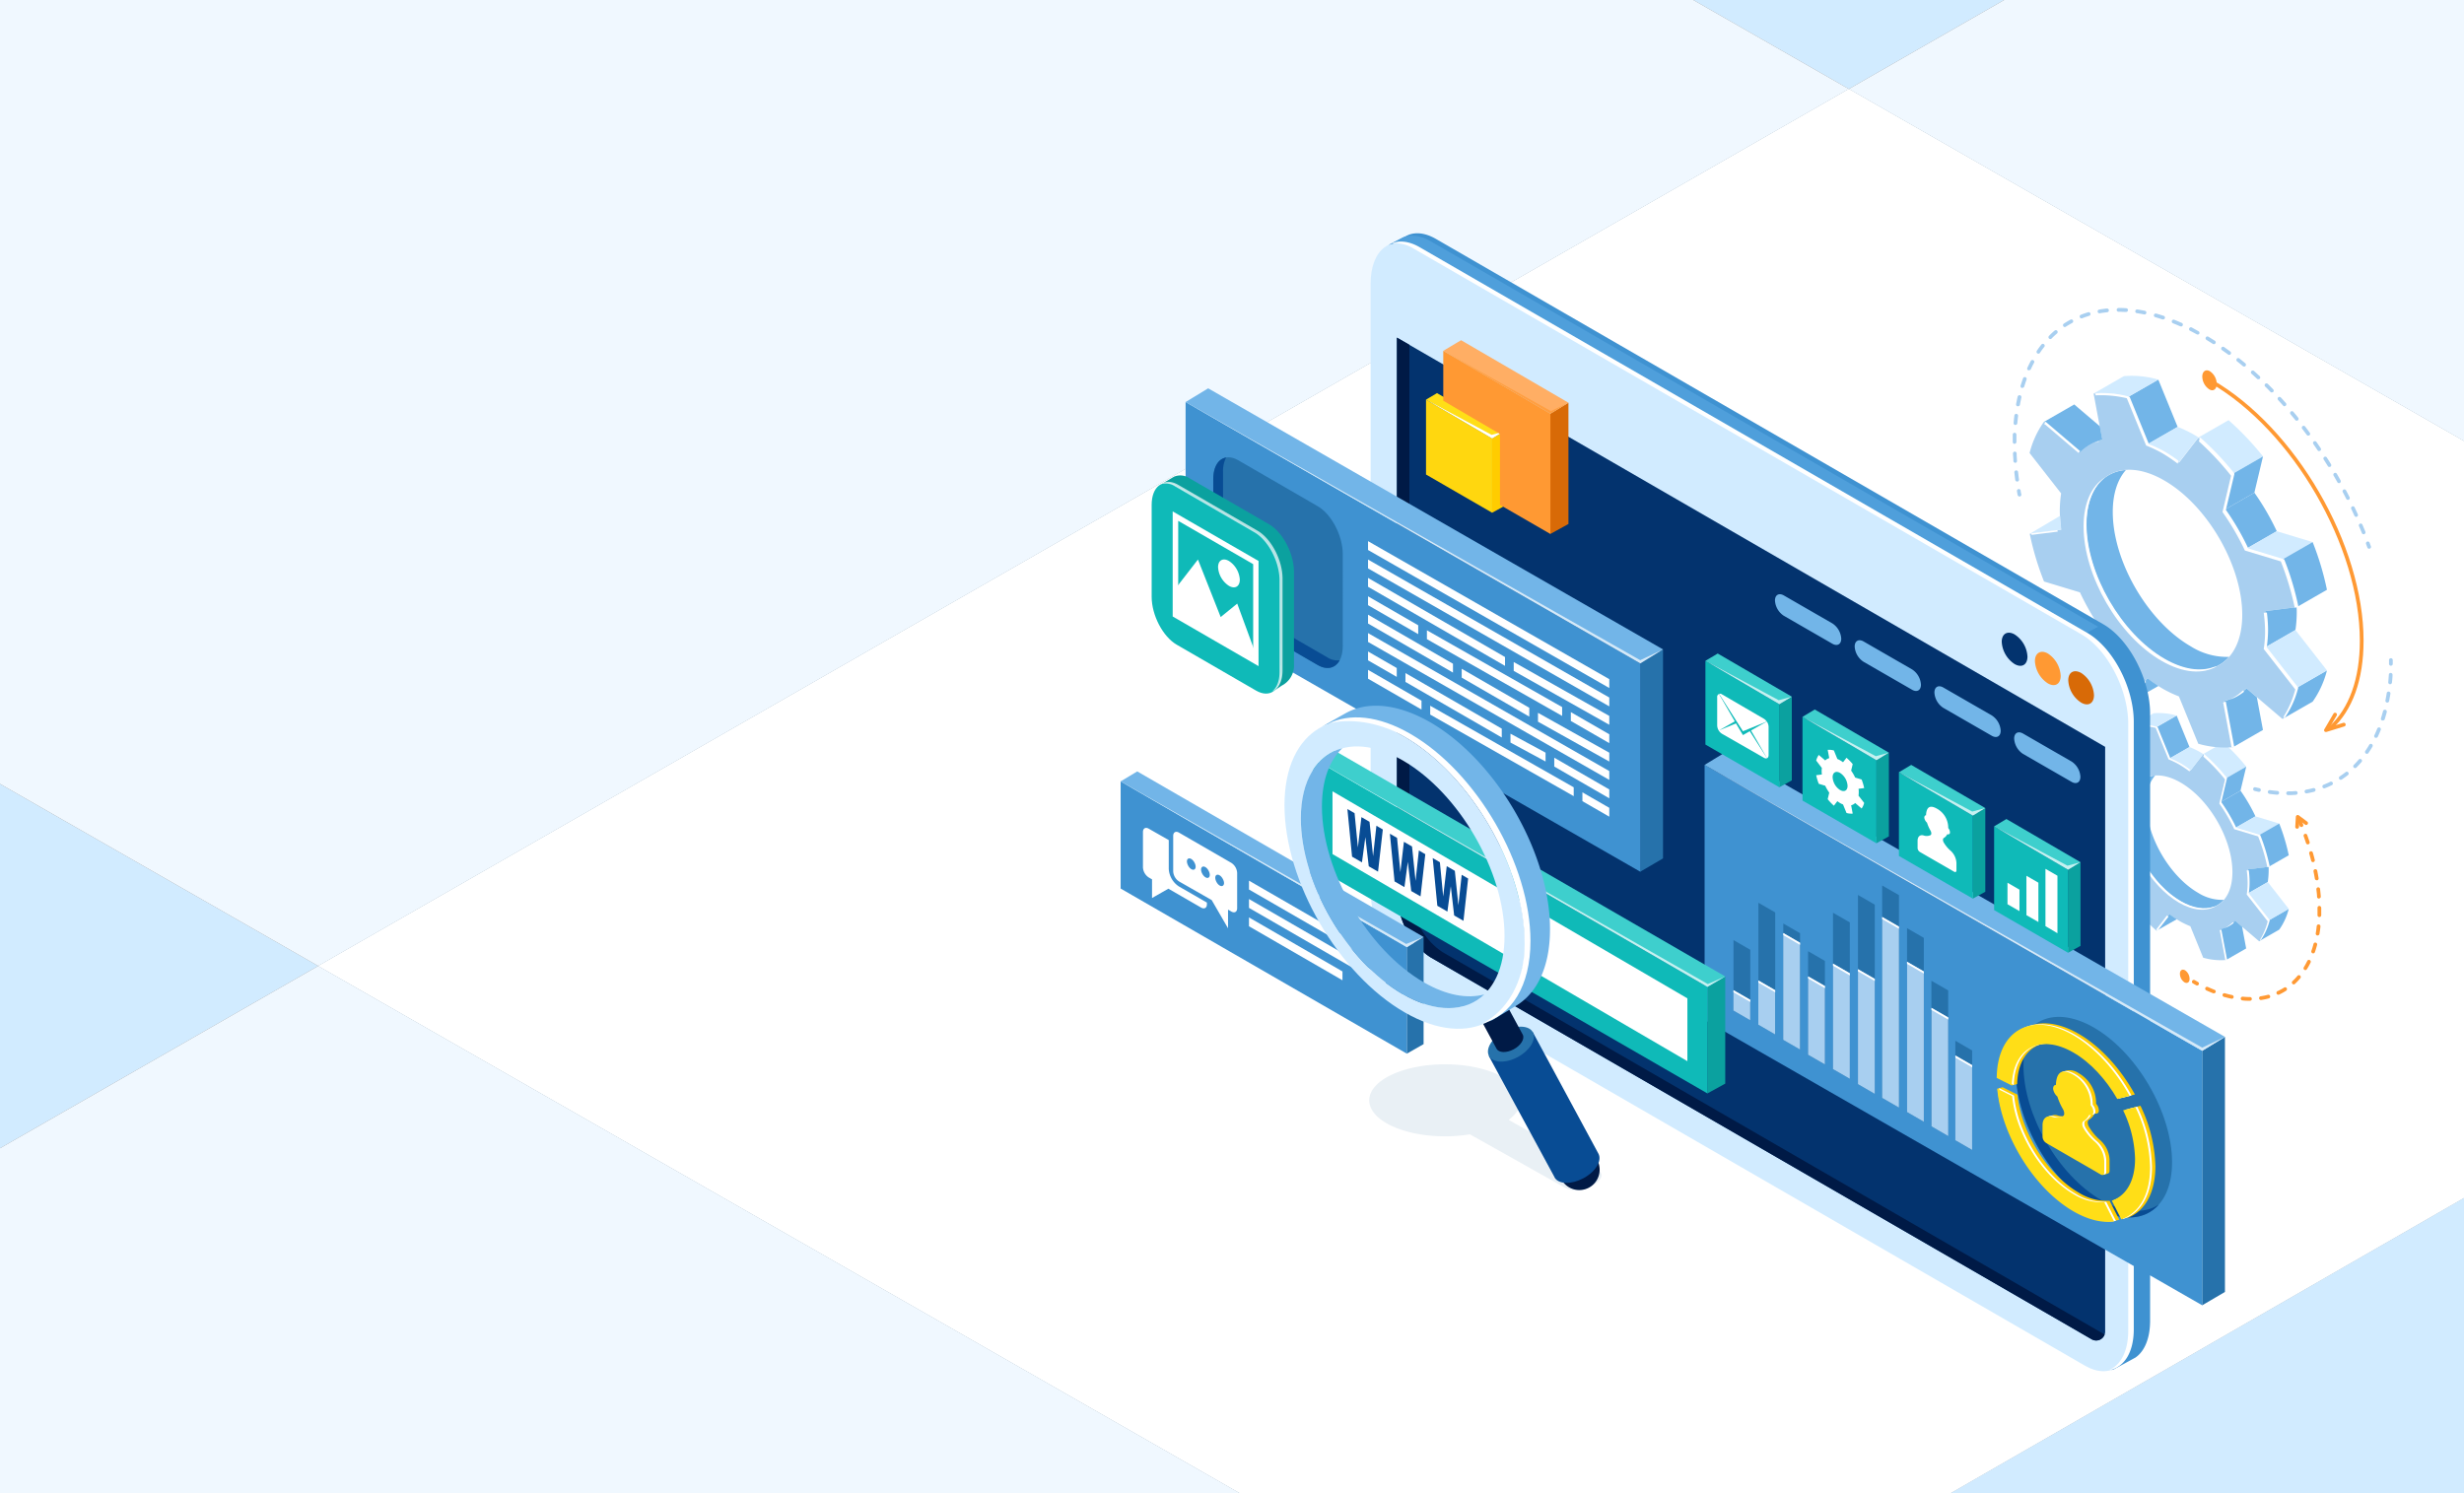 <svg xmlns="http://www.w3.org/2000/svg" viewBox="0 0 660 400"><rect x="0" y="0" width="660" height="400" fill="#808080" stroke="none"/><defs><style>.cls-1{isolation:isolate;}.cls-2{fill:#a8cff0;}.cls-3{fill:#d1ebff;}.cls-4{fill:#f0f8ff;}.cls-13,.cls-18,.cls-5,.cls-6,.cls-9{fill:#fff;}.cls-5{opacity:0.5;}.cls-7{fill:#72b5e8;}.cls-8,.cls-9{mix-blend-mode:color-dodge;}.cls-10,.cls-27{fill:#f93;}.cls-11{fill:#3f92d1;}.cls-12{fill:#4f9fdb;}.cls-13{mix-blend-mode:screen;}.cls-14{fill:#03336e;}.cls-15{fill:#001a46;}.cls-16{fill:#d86a07;}.cls-17{fill:#2672ab;}.cls-18,.cls-27{opacity:0.7;}.cls-19{fill:#084c94;}.cls-20{fill:#0fbab8;}.cls-21{fill:#0ba19f;}.cls-22{fill:#fc0;}.cls-23{fill:#ffde17;}.cls-24{fill:#3ecfcd;}.cls-25{fill:#ffd70f;}.cls-26{fill:#ffae64;}.cls-28{fill:#92b4d1;opacity:0.2;}</style></defs><g class="cls-1"><g id="Capa_2" data-name="Capa 2"><g id="Layer_1" data-name="Layer 1"><polygon class="cls-2" points="660 329.54 660 320.89 660 320.89 660 329.54"/><polygon class="cls-3" points="0 307.61 85.24 258.77 0 210 0 307.61"/><polygon class="cls-3" points="453.56 0 495.22 23.84 536.83 0 453.56 0"/><polygon class="cls-3" points="660 0 660 320.89 660 320.89 660 0 660 0 660 0"/><polygon class="cls-4" points="0 307.61 0 400 332.1 400 85.24 258.77 0 307.61"/><polygon class="cls-4" points="536.83 0 495.22 23.84 660 118.17 660 0 536.83 0"/><polygon class="cls-5" points="660 400 660 329.54 660 400 660 400"/><polygon class="cls-4" points="0 0 0 210 85.24 258.77 495.22 23.84 453.56 0 0 0"/><polygon class="cls-3" points="522.45 400 660 400 660 320.89 522.45 400"/><polygon class="cls-3" points="660 118.17 495.22 23.84 85.24 258.77 332.1 400 522.45 400 660 320.89 660 118.17"/><polygon class="cls-6" points="660 118.17 495.22 23.84 85.24 258.77 332.1 400 522.45 400 660 320.89 660 118.17"/><path class="cls-7" d="M588.8,239.19c-7.66-4.43-13.88-15.15-13.88-23.95,0-3.26.86-5.79,2.33-7.46-4.21.3-7,3.82-7,9.77,0,8.8,6.21,19.52,13.88,23.95,4.82,2.78,9,2.4,11.54-.44A12.1,12.1,0,0,1,588.8,239.19Z"/><path class="cls-2" d="M602.3,236.29a26,26,0,0,0-.24-3.37l5.62-.71a50.84,50.84,0,0,0-2.55-8.5l-6.39-1.93a45.63,45.63,0,0,0-4-6.87l1.53-6.45a51,51,0,0,0-6.13-6.46l-3.44,4.46a26.17,26.17,0,0,0-2.81-1.9,21.16,21.16,0,0,0-2.82-1.35l-3.44-8.43a17,17,0,0,0-6.13-.62l1.54,8.22a8.82,8.82,0,0,0-4,2.27l-6.4-5.45a16.75,16.75,0,0,0-2.54,5.56l5.61,7.19a21.66,21.66,0,0,0-.24,3.1,27.53,27.53,0,0,0,.24,3.36l-5.61.71a50.24,50.24,0,0,0,2.54,8.5l6.4,1.94a43.89,43.89,0,0,0,4,6.86l-1.54,6.46a51.54,51.54,0,0,0,6.13,6.45l3.44-4.45a29.63,29.63,0,0,0,2.82,1.9,22.36,22.36,0,0,0,2.81,1.35l3.44,8.43a17,17,0,0,0,6.13.61L594.76,249a8.83,8.83,0,0,0,4-2.27l6.39,5.45a16.57,16.57,0,0,0,2.55-5.56l-5.62-7.19A20.07,20.07,0,0,0,602.3,236.29Zm-18.22,5.21c-7.67-4.43-13.88-15.15-13.88-23.95s6.21-12.34,13.88-7.92,13.89,15.15,13.89,24S591.75,245.93,584.08,241.5Z"/><polygon class="cls-7" points="586.47 200.12 583.03 191.69 577.65 194.78 581.09 203.21 586.47 200.12"/><path class="cls-3" d="M581.09,203.21a21.16,21.16,0,0,1,2.82,1.35,26.17,26.17,0,0,1,2.81,1.9l3.44-4.46h0l-.87-.53a21.16,21.16,0,0,0-2.82-1.35Z"/><path class="cls-3" d="M583,191.69a17,17,0,0,0-6.13-.62l-5.38,3.09a17,17,0,0,1,6.13.62Z"/><path class="cls-3" d="M601.67,205.37a51,51,0,0,0-6.13-6.46L590.16,202a51,51,0,0,1,6.13,6.46Z"/><polygon class="cls-7" points="596.29 208.46 594.76 214.91 600.13 211.82 601.67 205.37 596.29 208.46"/><path class="cls-7" d="M594.76,214.91a45.63,45.63,0,0,1,4,6.87l5.38-3.09a45.63,45.63,0,0,0-4-6.87Z"/><polygon class="cls-3" points="598.74 221.78 605.13 223.71 610.51 220.62 604.12 218.69 598.74 221.78"/><path class="cls-7" d="M605.13,223.71a50.84,50.84,0,0,1,2.55,8.5l5.38-3.09a50.84,50.84,0,0,0-2.55-8.5Z"/><path class="cls-7" d="M573.06,202.38l-.45-2.39-4.55-3.88-5.38,3.09,6.4,5.45A8.82,8.82,0,0,1,573.06,202.38Z"/><path class="cls-7" d="M607.68,246.57a16.57,16.57,0,0,1-2.55,5.56l5.38-3.09a16.57,16.57,0,0,0,2.55-5.56Z"/><path class="cls-7" d="M607.44,236.29a21.41,21.41,0,0,0,.24-3.09c0-.33,0-.66,0-1l-5.58.7a26,26,0,0,1,.24,3.37,20.07,20.07,0,0,1-.24,3.09Z"/><polygon class="cls-3" points="602.06 239.38 607.68 246.57 613.06 243.48 607.44 236.29 602.06 239.38"/><path class="cls-7" d="M598.74,246.68a8.83,8.83,0,0,1-4,2.27l1.53,8.22,5.38-3.09-1.09-5.83Z"/><path class="cls-3" d="M565.55,216l-5.41,3.17,5.61-.71C565.64,217.58,565.58,216.76,565.55,216Z"/><path class="cls-7" d="M581.09,244.88l-3.44,4.45,5.42-3.08C582.4,245.82,581.74,245.37,581.09,244.88Z"/><g class="cls-8"><path class="cls-6" d="M572.4,202.76v-.09c-.26.1-.51.22-.75.34A6.75,6.75,0,0,1,572.4,202.76Z"/><path class="cls-6" d="M565.07,218.51l-4.66.59a2.61,2.61,0,0,0,.06.27l4.62-.59C565.08,218.69,565.08,218.6,565.07,218.51Z"/><path class="cls-6" d="M596,208.81l-1.54,6.45a44.85,44.85,0,0,1,4,6.87l6.39,1.93a51.22,51.22,0,0,1,2.48,8.23l.64-.1a50.29,50.29,0,0,0-2.55-8.5L599,221.75a45.53,45.53,0,0,0-4-6.86l1.53-6.46a51.54,51.54,0,0,0-6.13-6.45l-.21.71A51.76,51.76,0,0,1,596,208.81Z"/><path class="cls-6" d="M584.13,241.4c-7.67-4.43-13.89-15.16-13.89-24,0-3.88,1.22-6.73,3.24-8.33-2.33,1.5-3.76,4.5-3.76,8.71,0,8.8,6.21,19.52,13.88,24,3.87,2.24,7.37,2.44,9.89,1l-.57.13C590.52,243.73,587.47,243.32,584.13,241.4Z"/><path class="cls-6" d="M595.79,248.67a8.53,8.53,0,0,0,2.53-1.42l-.24-.2A8.67,8.67,0,0,1,595.79,248.67Z"/><path class="cls-6" d="M568.87,204.8c-.23,0,0-.18.24-.37L563,199.18c-.17.24-.33.5,0,.53Z"/><path class="cls-9" d="M594.6,249.32l1.47,7.87c-.17,0,.17,0,.49,0L595,249C594.74,249.13,594.42,249.24,594.6,249.32Z"/><path class="cls-6" d="M602.57,236.26a25.2,25.2,0,0,0-.21-3.09l-.56,0a26,26,0,0,1,.24,3.37,20.07,20.07,0,0,1-.24,3.09l5.62,7.19a17,17,0,0,1-2,4.8l0,.45a16.76,16.76,0,0,0,2.55-5.56l-5.62-7.2A20.07,20.07,0,0,0,602.57,236.26Z"/><path class="cls-6" d="M577.41,195l3.45,8.43a22.36,22.36,0,0,1,2.81,1.35,29.63,29.63,0,0,1,2.82,1.9l.1-.53a26,26,0,0,0-2.41-1.62,22.47,22.47,0,0,0-2.82-1.35l-3.44-8.43a17.25,17.25,0,0,0-6.13-.62l.07.36A19.94,19.94,0,0,1,577.41,195Z"/><path class="cls-6" d="M580.44,245.25,577.56,249l.36.34,2.92-3.77Z"/></g><path class="cls-7" d="M586.81,173.15c-11.54-6.66-20.89-22.79-20.89-36,0-4.91,1.3-8.71,3.51-11.23-6.33.46-10.61,5.76-10.61,14.71,0,13.23,9.35,29.36,20.89,36,7.24,4.19,13.61,3.61,17.35-.66A18.17,18.17,0,0,1,586.81,173.15Z"/><path class="cls-2" d="M607.11,168.78a39.77,39.77,0,0,0-.36-5.06l8.45-1.07a76,76,0,0,0-3.83-12.78L601.75,147a67.72,67.72,0,0,0-6-10.33l2.31-9.71a76.79,76.79,0,0,0-9.22-9.71l-5.18,6.7a41.9,41.9,0,0,0-4.23-2.86,32.42,32.42,0,0,0-4.23-2L570,106.34a25.66,25.66,0,0,0-9.22-.93l2.31,12.37a13.29,13.29,0,0,0-6,3.42l-9.62-8.2a25.06,25.06,0,0,0-3.83,8.36l8.45,10.82a30.9,30.9,0,0,0-.36,4.65,39.9,39.9,0,0,0,.36,5.06L543.68,143a76,76,0,0,0,3.83,12.78l9.62,2.91a67.72,67.72,0,0,0,6,10.33l-2.31,9.71A77.5,77.5,0,0,0,570,188.4l5.18-6.7a41.9,41.9,0,0,0,4.23,2.86,32.42,32.42,0,0,0,4.23,2l5.18,12.68a25.68,25.68,0,0,0,9.22.93l-2.31-12.37a13.29,13.29,0,0,0,6-3.42l9.62,8.2a25.06,25.06,0,0,0,3.83-8.36l-8.45-10.82A30.9,30.9,0,0,0,607.11,168.78Zm-27.4,7.84c-11.54-6.66-20.89-22.79-20.89-36s9.35-18.57,20.89-11.91,20.89,22.79,20.89,36S591.24,183.29,579.71,176.62Z"/><polygon class="cls-7" points="583.3 114.37 578.12 101.69 570.03 106.34 575.21 119.02 583.3 114.37"/><path class="cls-3" d="M575.21,119a32.42,32.42,0,0,1,4.23,2,41.9,41.9,0,0,1,4.23,2.86l5.18-6.7h0s-.87-.55-1.32-.8a32.53,32.53,0,0,0-4.23-2Z"/><path class="cls-3" d="M578.12,101.69a25.85,25.85,0,0,0-9.21-.93l-8.1,4.65a25.66,25.66,0,0,1,9.22.93Z"/><path class="cls-3" d="M606.16,122.27a76.75,76.75,0,0,0-9.22-9.71l-8.09,4.65a76.79,76.79,0,0,1,9.22,9.71Z"/><polygon class="cls-7" points="598.07 126.92 595.76 136.63 603.85 131.98 606.16 122.27 598.07 126.92"/><path class="cls-7" d="M595.76,136.63a67.72,67.72,0,0,1,6,10.33l8.09-4.65a67.72,67.72,0,0,0-6-10.33Z"/><polygon class="cls-3" points="601.75 146.96 611.37 149.87 619.46 145.22 609.84 142.31 601.75 146.96"/><path class="cls-7" d="M611.37,149.87a76,76,0,0,1,3.83,12.78l8.09-4.65a76,76,0,0,0-3.83-12.78Z"/><path class="cls-7" d="M563.12,117.78l-.67-3.6-6.85-5.83L547.51,113l9.62,8.2A13.29,13.29,0,0,1,563.12,117.78Z"/><path class="cls-7" d="M615.2,184.25a25.06,25.06,0,0,1-3.83,8.36l8.09-4.64a25.12,25.12,0,0,0,3.83-8.37Z"/><path class="cls-7" d="M614.85,168.78a32.31,32.31,0,0,0,.35-4.65c0-.48,0-1-.05-1.47l-8.4,1.06a39.77,39.77,0,0,1,.36,5.06,30.9,30.9,0,0,1-.36,4.65Z"/><polygon class="cls-3" points="606.75 173.43 615.2 184.25 623.29 179.6 614.85 168.78 606.75 173.43"/><path class="cls-7" d="M601.75,184.41a13.29,13.29,0,0,1-6,3.42l2.31,12.37,8.09-4.65-1.64-8.77Z"/><path class="cls-3" d="M551.82,138.18,543.68,143l8.45-1.07C552,140.64,551.88,139.41,551.82,138.18Z"/><path class="cls-7" d="M575.21,181.7,570,188.4l8.15-4.64C577.18,183.12,576.18,182.44,575.21,181.7Z"/><g class="cls-8"><path class="cls-6" d="M562.14,118.34l0-.12c-.38.14-.75.32-1.12.5C561.37,118.59,561.74,118.44,562.14,118.34Z"/><path class="cls-6" d="M551.1,142l-7,.88c0,.14.07.28.09.41l7-.88C551.13,142.31,551.12,142.17,551.1,142Z"/><path class="cls-6" d="M597.61,127.45l-2.3,9.71a68.1,68.1,0,0,1,6,10.32l9.62,2.91a77.11,77.11,0,0,1,3.73,12.38l1-.16a75.08,75.08,0,0,0-3.82-12.78l-9.62-2.91a67.72,67.72,0,0,0-6-10.33l2.3-9.71a77.4,77.4,0,0,0-9.21-9.71l-.32,1.07A76.88,76.88,0,0,1,597.61,127.45Z"/><path class="cls-6" d="M579.78,176.47c-11.54-6.67-20.89-22.8-20.89-36,0-5.85,1.83-10.14,4.87-12.54-3.51,2.26-5.66,6.76-5.66,13.1,0,13.24,9.35,29.37,20.88,36,5.83,3.36,11.09,3.66,14.88,1.44-.28.08-.57.14-.86.2C589.4,180,584.8,179.36,579.78,176.47Z"/><path class="cls-6" d="M597.32,187.41a13.17,13.17,0,0,0,3.8-2.13l-.35-.31A13.27,13.27,0,0,1,597.32,187.41Z"/><path class="cls-6" d="M556.83,121.41c-.35,0,0-.27.35-.55l-9.26-7.9c-.26.36-.5.76-.07.81Z"/><path class="cls-9" d="M595.53,188.39l2.21,11.84c-.26,0,.25,0,.73-.07l-2.28-12.25C595.73,188.09,595.26,188.26,595.53,188.39Z"/><path class="cls-6" d="M607.52,168.74a38.94,38.94,0,0,0-.32-4.65l-.84.07a39.9,39.9,0,0,1,.36,5.06,30.9,30.9,0,0,1-.36,4.65l8.45,10.82a26,26,0,0,1-3.09,7.22l.06.67a24.91,24.91,0,0,0,3.82-8.37l-8.44-10.82A32.27,32.27,0,0,0,607.52,168.74Z"/><path class="cls-6" d="M569.68,106.68l5.18,12.68a32.42,32.42,0,0,1,4.23,2,41.79,41.79,0,0,1,4.23,2.85l.16-.8a37.53,37.53,0,0,0-3.63-2.42,32,32,0,0,0-4.24-2l-5.17-12.68a25.92,25.92,0,0,0-9.22-.93l.1.53A30.26,30.26,0,0,1,569.68,106.68Z"/><path class="cls-6" d="M574.22,182.26l-4.33,5.6c.19.17.36.34.55.5l4.38-5.67Z"/></g><path class="cls-10" d="M589.9,100.76c.06-1.34,1-1.92,2.05-1.3a4.17,4.17,0,0,1,1.82,3.54c-.06,1.33-1,1.92-2,1.3A4.18,4.18,0,0,1,589.9,100.76Z"/><path class="cls-10" d="M583.91,260.8c0-.89.66-1.28,1.37-.87a2.79,2.79,0,0,1,1.21,2.35c0,.89-.65,1.28-1.37.87A2.79,2.79,0,0,1,583.91,260.8Z"/><path class="cls-10" d="M623,196.09a.51.51,0,0,1-.39-.19.5.5,0,0,1,0-.56l2.4-4.11a.5.5,0,1,1,.86.5l-1.75,3,3.54-1.09a.5.5,0,0,1,.62.34.49.49,0,0,1-.33.62l-4.76,1.47Z"/><path class="cls-10" d="M624.54,195.41l-.67-.74c5.38-4.89,8.23-12.85,8.23-23,0-25.34-18-56.33-40.05-69.08l.5-.86C614.91,114.6,633.1,146,633.1,171.63,633.1,182.11,630.14,190.33,624.54,195.41Z"/><path class="cls-2" d="M640.41,178.34h0a.5.5,0,0,1-.49-.51c0-.32,0-.66,0-1a.5.5,0,0,1,.5-.5.5.5,0,0,1,.5.5c0,.34,0,.68,0,1A.5.5,0,0,1,640.41,178.34Z"/><path class="cls-2" d="M612.89,213a.5.5,0,0,1,0-1c.66,0,1.31,0,2-.08a.5.5,0,1,1,.08,1c-.67.05-1.35.08-2,.08Zm-3-.11h0c-.66-.05-1.33-.13-2-.22a.5.5,0,1,1,.14-1c.66.09,1.3.16,2,.22a.5.5,0,0,1,.45.54A.5.5,0,0,1,609.91,212.88Zm7.91-.35a.49.49,0,0,1-.49-.41.5.5,0,0,1,.4-.58c.64-.12,1.28-.26,1.9-.42a.5.5,0,0,1,.61.36.5.5,0,0,1-.35.61c-.65.17-1.31.31-2,.44Zm4.77-1.35a.51.51,0,0,1-.47-.32.51.51,0,0,1,.28-.65c.6-.23,1.2-.5,1.78-.78a.5.5,0,0,1,.44.9c-.6.29-1.22.57-1.85.81A.39.39,0,0,1,622.59,211.18ZM627,208.9a.5.5,0,0,1-.28-.92c.54-.36,1.07-.74,1.58-1.14a.5.5,0,0,1,.7.09.5.5,0,0,1-.08.7c-.53.41-1.08.81-1.65,1.19A.53.53,0,0,1,627,208.9Zm3.83-3.14a.54.54,0,0,1-.35-.14.5.5,0,0,1,0-.71c.46-.46.9-.94,1.32-1.43a.5.5,0,0,1,.76.65c-.44.51-.9,1-1.37,1.49A.54.54,0,0,1,630.81,205.76Zm3.16-3.82a.54.54,0,0,1-.28-.08.51.51,0,0,1-.14-.7c.37-.53.72-1.09,1.05-1.65a.51.51,0,0,1,.69-.17.5.5,0,0,1,.17.68q-.51.87-1.08,1.71A.49.49,0,0,1,634,201.94Zm2.45-4.3a.54.54,0,0,1-.21,0,.5.5,0,0,1-.24-.67c.27-.58.53-1.18.78-1.79a.5.5,0,0,1,.65-.28.51.51,0,0,1,.28.66c-.26.63-.52,1.24-.81,1.84A.49.49,0,0,1,636.42,197.64Zm1.8-4.62a.4.4,0,0,1-.15,0,.49.49,0,0,1-.33-.62c.2-.62.38-1.25.55-1.89a.5.5,0,0,1,1,.26c-.17.65-.36,1.3-.55,1.93A.51.51,0,0,1,638.22,193Zm1.21-4.81h-.09a.5.5,0,0,1-.4-.59c.12-.63.24-1.28.34-1.93a.49.49,0,0,1,.57-.42.5.5,0,0,1,.42.57c-.11.67-.22,1.33-.35,2A.49.49,0,0,1,639.43,188.21Zm.71-4.91h0a.51.51,0,0,1-.45-.55c.06-.65.11-1.3.16-2a.47.47,0,0,1,.53-.47.49.49,0,0,1,.46.53c0,.67-.09,1.34-.15,2A.52.52,0,0,1,640.14,183.3Z"/><path class="cls-2" d="M605,212.11h-.11l-1-.23a.51.51,0,0,1-.36-.61.49.49,0,0,1,.6-.36l1,.22a.5.5,0,0,1-.11,1Z"/><path class="cls-2" d="M540.92,133a.51.51,0,0,1-.49-.41c-.06-.33-.12-.66-.17-1a.51.51,0,0,1,.41-.58.51.51,0,0,1,.58.42c0,.32.11.65.17,1a.49.49,0,0,1-.41.58Z"/><path class="cls-2" d="M633.11,143.12a.51.51,0,0,1-.46-.31q-.37-.93-.78-1.86a.51.51,0,0,1,.27-.66.49.49,0,0,1,.65.26c.27.63.53,1.26.79,1.88a.5.5,0,0,1-.28.65A.43.43,0,0,1,633.11,143.12Zm-2-4.65a.51.51,0,0,1-.46-.3c-.28-.61-.56-1.22-.85-1.83a.49.49,0,0,1,.23-.66.5.5,0,0,1,.67.23c.29.62.58,1.23.86,1.85a.49.49,0,0,1-.25.66A.46.46,0,0,1,631.11,138.47Zm-2.21-4.57a.5.5,0,0,1-.44-.27l-.93-1.79a.5.5,0,0,1,.21-.68.49.49,0,0,1,.67.21c.32.6.63,1.2.94,1.81a.5.5,0,0,1-.22.67A.46.46,0,0,1,628.9,133.9Zm-2.38-4.47a.5.5,0,0,1-.44-.25c-.33-.59-.66-1.17-1-1.75a.5.5,0,1,1,.86-.51c.34.59.68,1.18,1,1.77a.5.5,0,0,1-.19.68A.53.53,0,0,1,626.52,129.43ZM540.3,129a.51.51,0,0,1-.5-.43c-.08-.68-.17-1.35-.24-2a.5.5,0,0,1,1-.11c.07.66.15,1.33.24,2a.51.51,0,0,1-.43.56Zm83.65-3.9a.5.5,0,0,1-.43-.24c-.35-.57-.71-1.14-1.07-1.71a.5.5,0,1,1,.84-.53c.37.57.73,1.14,1.08,1.72a.49.49,0,0,1-.16.69A.48.48,0,0,1,624,125.07Zm-84.16-1.13a.5.5,0,0,1-.49-.47c0-.68-.09-1.36-.11-2a.51.51,0,0,1,.48-.52h0a.5.5,0,0,1,.5.48c0,.67.06,1.34.1,2a.5.5,0,0,1-.46.54Zm81.41-3.12a.5.5,0,0,1-.41-.22l-1.14-1.67a.5.5,0,0,1,.12-.69.51.51,0,0,1,.7.12c.39.56.77,1.11,1.15,1.68a.5.5,0,0,1-.14.69A.47.47,0,0,1,621.2,120.82Zm-81.57-1.94h0a.51.51,0,0,1-.5-.5c0-.69,0-1.37,0-2a.51.51,0,0,1,.5-.48h0a.5.5,0,0,1,.48.52c0,.66,0,1.33,0,2A.5.5,0,0,1,539.63,118.88Zm78.66-2.2a.51.51,0,0,1-.4-.2l-1.21-1.61a.5.5,0,1,1,.79-.61c.41.54.82,1.08,1.22,1.63a.5.5,0,0,1-.1.7A.55.55,0,0,1,618.29,116.68Zm-78.43-2.86h-.05a.49.49,0,0,1-.45-.54c.06-.69.13-1.37.21-2a.5.5,0,0,1,.55-.44.51.51,0,0,1,.44.56c-.08.65-.15,1.32-.21,2A.49.49,0,0,1,539.86,113.82Zm75.34-1.14a.48.48,0,0,1-.39-.19c-.42-.52-.85-1-1.28-1.55a.51.51,0,0,1,.07-.71.5.5,0,0,1,.7.07c.43.51.86,1,1.29,1.57a.5.5,0,0,1-.08.7A.51.51,0,0,1,615.2,112.68Zm-3.26-3.86a.48.48,0,0,1-.37-.17l-1.35-1.5a.51.51,0,0,1,0-.71.5.5,0,0,1,.71,0c.46.49.91,1,1.36,1.5a.51.51,0,0,1-.38.84Zm-71.42,0h-.09a.5.5,0,0,1-.4-.58c.12-.68.26-1.35.41-2a.5.5,0,0,1,1,.23c-.14.64-.28,1.29-.4,2A.49.49,0,0,1,540.52,108.81Zm68-3.71a.51.51,0,0,1-.36-.15c-.47-.48-.94-1-1.42-1.43a.5.5,0,0,1,0-.71.51.51,0,0,1,.71,0c.48.48,1,1,1.43,1.45a.48.48,0,0,1,0,.7A.45.45,0,0,1,608.51,105.1Zm-66.81-1.21-.14,0a.5.5,0,0,1-.34-.63c.21-.66.42-1.31.65-1.94a.5.5,0,1,1,.94.34c-.22.62-.43,1.25-.63,1.9A.5.5,0,0,1,541.7,103.89Zm63.19-2.33a.5.5,0,0,1-.34-.13c-.49-.46-1-.92-1.49-1.36a.5.5,0,0,1,0-.71.51.51,0,0,1,.71,0l1.5,1.37a.51.51,0,0,1,0,.71A.5.5,0,0,1,604.89,101.56Zm-61.4-2.4a.54.54,0,0,1-.21,0,.5.5,0,0,1-.25-.66c.29-.63.6-1.24.92-1.84a.49.49,0,0,1,.67-.2.49.49,0,0,1,.21.67c-.31.58-.61,1.18-.89,1.79A.49.49,0,0,1,543.49,99.16Zm57.6-1a.56.56,0,0,1-.32-.11c-.51-.44-1-.86-1.56-1.28a.5.5,0,0,1-.08-.7.5.5,0,0,1,.7-.08c.53.42,1.06.85,1.58,1.29a.5.5,0,0,1,.07.7A.5.5,0,0,1,601.09,98.21Zm-4-3.13a.46.46,0,0,1-.29-.1c-.55-.4-1.09-.79-1.64-1.17a.51.51,0,0,1-.12-.7.5.5,0,0,1,.7-.12c.55.39,1.1.78,1.65,1.19a.5.5,0,0,1-.3.9ZM546,94.75a.5.5,0,0,1-.41-.78c.38-.58.79-1.14,1.21-1.67a.49.49,0,0,1,.7-.08.49.49,0,0,1,.08.7c-.4.51-.79,1-1.16,1.61A.52.52,0,0,1,546,94.75Zm47-2.55a.52.52,0,0,1-.27-.07c-.57-.37-1.14-.72-1.71-1.07a.51.51,0,0,1-.17-.69.5.5,0,0,1,.69-.16l1.73,1.07a.5.5,0,0,1,.15.69A.51.51,0,0,1,593,92.2Zm-43.81-1.37a.52.52,0,0,1-.35-.14.5.5,0,0,1,0-.71c.48-.49,1-1,1.5-1.41a.5.5,0,1,1,.65.76c-.49.43-1,.88-1.44,1.35A.51.51,0,0,1,549.14,90.83Zm39.46-1.21a.5.5,0,0,1-.24-.06c-.6-.33-1.19-.64-1.78-.94a.49.49,0,0,1-.22-.67.5.5,0,0,1,.67-.22l1.81,1a.51.51,0,0,1,.2.68A.5.5,0,0,1,588.6,89.62Zm-35.56-2a.51.51,0,0,1-.42-.23.5.5,0,0,1,.14-.69c.57-.38,1.17-.74,1.77-1.06a.49.49,0,0,1,.68.19.5.5,0,0,1-.2.68c-.58.32-1.15.66-1.7,1A.53.53,0,0,1,553,87.62Zm31-.24a.45.45,0,0,1-.2,0c-.62-.28-1.24-.54-1.85-.78a.5.5,0,0,1,.37-.93c.62.25,1.25.51,1.88.79a.5.5,0,0,1-.2,1Zm-4.72-1.82a.45.45,0,0,1-.16,0c-.64-.21-1.28-.41-1.91-.59a.5.5,0,0,1-.35-.61.51.51,0,0,1,.62-.35c.65.18,1.3.38,2,.6a.5.5,0,0,1,.31.63A.5.5,0,0,1,579.34,85.56Zm-21.82-.27a.51.51,0,0,1-.47-.32.5.5,0,0,1,.29-.64c.63-.25,1.28-.48,1.95-.68a.51.51,0,0,1,.62.34.5.5,0,0,1-.34.62c-.63.19-1.26.41-1.87.65A.57.57,0,0,1,557.52,85.29Zm16.94-1.05h-.11c-.66-.13-1.31-.25-2-.35a.48.48,0,0,1-.42-.56.49.49,0,0,1,.56-.42c.67.1,1.35.22,2,.35a.49.49,0,0,1,.39.59A.48.48,0,0,1,574.46,84.24Zm-12.08-.31a.5.5,0,0,1-.09-1c.67-.12,1.36-.21,2-.28a.5.5,0,0,1,.11,1c-.66.07-1.33.16-2,.27Zm7.06-.36h0c-.67,0-1.34-.06-2-.06a.5.5,0,0,1,0-1c.67,0,1.36,0,2.05.07a.49.49,0,0,1,.47.53A.51.51,0,0,1,569.44,83.57Z"/><path class="cls-2" d="M634.59,147a.48.48,0,0,1-.47-.33l-.35-.93a.52.52,0,0,1,.3-.65.51.51,0,0,1,.64.3l.35.94a.5.5,0,0,1-.3.64Z"/><path class="cls-10" d="M616.45,221.55a.5.5,0,0,1-.46-.31c-.13-.31-.25-.62-.38-.92a.5.5,0,0,1,.27-.66.51.51,0,0,1,.65.27l.39.93a.51.51,0,0,1-.28.65A.43.43,0,0,1,616.45,221.55Z"/><path class="cls-10" d="M602.65,268.1h0c-.67,0-1.35,0-2-.1a.5.5,0,0,1-.45-.55.52.52,0,0,1,.54-.45,18.09,18.09,0,0,0,1.93.1.5.5,0,0,1,.5.5A.5.5,0,0,1,602.65,268.1Zm3-.21a.5.5,0,0,1-.07-1,19,19,0,0,0,1.88-.39.5.5,0,0,1,.61.35.49.49,0,0,1-.35.61,16.75,16.75,0,0,1-2,.42Zm-7.87-.35h-.1c-.64-.14-1.3-.3-2-.49a.51.51,0,0,1-.34-.62.5.5,0,0,1,.62-.34c.64.18,1.27.34,1.89.47a.5.5,0,0,1-.11,1Zm12.6-1.07a.5.5,0,0,1-.22-1,15.19,15.19,0,0,0,1.68-.92.5.5,0,0,1,.54.84,16.52,16.52,0,0,1-1.79,1A.52.52,0,0,1,610.34,266.47ZM593,266.09l-.18,0c-.61-.24-1.23-.5-1.85-.78a.52.52,0,0,1-.25-.67.5.5,0,0,1,.67-.24c.6.27,1.2.53,1.79.76a.5.5,0,0,1,.29.65A.51.51,0,0,1,593,266.09Zm21.41-2.38a.49.49,0,0,1-.37-.16.5.5,0,0,1,0-.71,15.68,15.68,0,0,0,1.32-1.38.5.5,0,1,1,.76.64,16.44,16.44,0,0,1-1.41,1.48A.51.51,0,0,1,614.42,263.71Zm3.1-3.83a.52.52,0,0,1-.26-.08.49.49,0,0,1-.16-.68c.33-.54.64-1.11.93-1.7a.49.49,0,0,1,.66-.23.5.5,0,0,1,.23.67c-.3.61-.62,1.21-1,1.78A.51.51,0,0,1,617.52,259.88Zm2.09-4.48a.51.51,0,0,1-.48-.67q.32-.9.57-1.86a.49.49,0,0,1,.61-.35.5.5,0,0,1,.35.61c-.17.66-.37,1.31-.58,1.93A.5.5,0,0,1,619.61,255.4Zm1.19-4.8h-.09a.5.5,0,0,1-.41-.57c.11-.63.19-1.28.26-1.94a.5.5,0,0,1,1,.11c-.07.68-.16,1.34-.27,2A.5.5,0,0,1,620.8,250.6Zm.46-4.93h0a.5.5,0,0,1-.49-.51c0-.45,0-.91,0-1.37v-.59a.5.5,0,0,1,.49-.51.53.53,0,0,1,.51.49v.61c0,.47,0,.94,0,1.4A.5.5,0,0,1,621.26,245.67Zm-.11-4.95a.5.5,0,0,1-.5-.46c0-.65-.11-1.3-.18-2a.5.5,0,0,1,.44-.55.5.5,0,0,1,.55.44c.07.67.14,1.33.19,2a.5.5,0,0,1-.46.54Zm-.6-4.92a.49.49,0,0,1-.49-.41c-.11-.65-.23-1.29-.36-1.94a.5.5,0,0,1,1-.19c.13.65.25,1.31.36,2a.51.51,0,0,1-.41.58Zm-1-4.84a.5.5,0,0,1-.48-.38c-.16-.63-.33-1.27-.51-1.9a.51.51,0,0,1,.35-.62.5.5,0,0,1,.61.35c.19.64.36,1.28.52,1.93a.5.5,0,0,1-.36.6Zm-1.38-4.76a.49.49,0,0,1-.47-.34c-.21-.62-.42-1.24-.64-1.87a.5.5,0,0,1,.94-.33c.23.63.44,1.25.65,1.88a.49.49,0,0,1-.32.63A.41.41,0,0,1,618.15,226.2Z"/><path class="cls-10" d="M588.5,264a.53.53,0,0,1-.24-.06l-.88-.5a.49.49,0,0,1-.18-.68.5.5,0,0,1,.68-.19l.86.49a.51.51,0,0,1,.2.68A.49.49,0,0,1,588.5,264Z"/><path class="cls-10" d="M615.27,222h0a.5.5,0,0,1-.47-.53l.16-2.67a.54.54,0,0,1,.29-.42.49.49,0,0,1,.51.05l2.25,1.67a.5.5,0,0,1,.1.7.48.48,0,0,1-.69.1l-1.51-1.12-.11,1.75A.5.5,0,0,1,615.27,222Z"/><path class="cls-6" d="M433.8,133.42c0-3.28-4.65-5.95-10.33-6s-10.28,2.64-10.27,5.93c0,3,3.9,5.49,8.91,5.89V141c-.95.14-1.65.64-1.65,1.23l0,5.68c0,.72,1,1.29,2.24,1.3h1.69c1.23,0,2.23-.57,2.22-1.28l0-5.68c0-.6-.71-1.1-1.66-1.25v-1.66C430,138.9,433.81,136.43,433.8,133.42Z"/><path class="cls-3" d="M558.43,365.83,379.66,262.56c-6.92-4-12.53-14.72-12.53-23.95V76c0-9.23,5.61-13.47,12.53-9.47L558.43,169.79c6.92,4,12.53,14.71,12.53,23.94V356.35C571,365.58,565.35,369.82,558.43,365.83Z"/><path class="cls-11" d="M563.38,167.23,384.62,64c-2.74-1.58-5.27-1.88-7.34-1.08-.26.1-5.16,2.63-5.4,2.77h0c2.13-1,4.84-.85,7.79.86L558.43,169.79c6.92,4,12.53,14.71,12.53,23.94V356.35c0,5.76-2.19,9.58-5.51,10.66a2.06,2.06,0,0,0,1.1-.37c.16-.09,5.35-2.9,5.5-3,2.38-1.67,3.87-5.09,3.87-9.84V191.17C575.92,181.94,570.3,171.22,563.38,167.23Z"/><path class="cls-12" d="M562,167.9,383.21,64.63c-2.73-1.58-5.27-1.87-7.33-1.08-.26.1-3.76,2-4,2.1h0c2.13-1,4.84-.85,7.79.86L558.43,169.79Z"/><path class="cls-13" d="M559,169.49,380.26,66.22c-2.83-1.64-5.44-1.88-7.54-1a9.25,9.25,0,0,1,6,1.42L557.53,169.94c6.92,4,12.53,14.71,12.53,23.94V356.5c0,5.45-2,9.14-5,10.44,3.87-.61,6.49-4.58,6.49-10.89V193.43C571.56,184.2,566,173.48,559,169.49Z"/><path class="cls-14" d="M374.17,90.45V238.61c0,7.24,3.44,14.31,9,17.85L560,358.62l.3.17a2.39,2.39,0,0,0,3.58-2.08V200.07Z"/><path class="cls-15" d="M563.67,357.45l-.29-.16L386.52,255.13c-5.57-3.54-9-10.61-9-17.85V92.37l-3.33-1.92V238.61c0,7.24,3.44,14.31,9,17.85L560,358.62l.3.17a2.39,2.39,0,0,0,3.43-1.29Z"/><path class="cls-16" d="M554,182.28a7.56,7.56,0,0,0,3.45,5.94c1.9,1.1,3.44.22,3.44-2a7.6,7.6,0,0,0-3.44-5.95C555.51,179.21,554,180.09,554,182.28Z"/><path class="cls-10" d="M545.07,177.11a7.62,7.62,0,0,0,3.45,5.95c1.9,1.1,3.45.22,3.45-2a7.62,7.62,0,0,0-3.45-6C546.62,174,545.07,174.92,545.07,177.11Z"/><path class="cls-14" d="M536.18,171.94a7.6,7.6,0,0,0,3.44,5.95c1.91,1.1,3.45.22,3.45-2a7.56,7.56,0,0,0-3.45-5.94C537.72,168.88,536.18,169.76,536.18,171.94Z"/><path class="cls-7" d="M490.81,167l-13-7.49c-1.31-.75-2.37-.15-2.37,1.36a5.23,5.23,0,0,0,2.37,4.09l13,7.49c1.31.75,2.38.15,2.38-1.35A5.25,5.25,0,0,0,490.81,167Zm21.36,12.33-13-7.49c-1.31-.75-2.38-.15-2.38,1.36a5.24,5.24,0,0,0,2.38,4.09l13,7.49c1.31.75,2.37.15,2.37-1.36A5.23,5.23,0,0,0,512.17,179.33Zm21.35,12.33-13-7.49c-1.31-.75-2.37-.15-2.37,1.36a5.23,5.23,0,0,0,2.37,4.09l13,7.49c1.31.75,2.38.15,2.38-1.36A5.24,5.24,0,0,0,533.52,191.66ZM554.88,204l-13-7.49c-1.31-.75-2.37-.15-2.37,1.35a5.24,5.24,0,0,0,2.37,4.1l13,7.49c1.31.75,2.37.15,2.37-1.36A5.23,5.23,0,0,0,554.88,204Z"/><polygon class="cls-17" points="439.34 177.71 439.34 233.53 445.45 229.96 445.45 173.97 439.34 177.71"/><polygon class="cls-11" points="439.37 177.71 439.37 233.53 317.57 163.69 317.57 107.7 439.37 177.71"/><polygon class="cls-7" points="317.57 107.7 439.37 177.71 445.45 173.97 323.62 104.03 317.57 107.7"/><polygon class="cls-18" points="317.57 107.7 439.37 177.71 445.45 173.97 439.35 176.86 317.57 107.7"/><polygon class="cls-6" points="421.53 213.28 421.53 210.91 383.09 189.06 383.09 191.43 421.53 213.28"/><polygon class="cls-6" points="366.44 144.97 366.44 147.34 431.06 184.31 431.06 181.94 366.44 144.97"/><polygon class="cls-6" points="389.19 177.81 366.44 164.67 366.44 167.04 389.19 180.18 389.19 177.81"/><polygon class="cls-6" points="404.59 196.55 404.59 198.92 413.99 204 413.99 201.63 404.59 196.55"/><polygon class="cls-6" points="403.13 176.01 366.44 154.82 366.44 157.19 403.13 178.38 403.13 176.01"/><polygon class="cls-6" points="379.88 167.51 366.44 159.75 366.44 162.12 379.88 169.88 379.88 167.51"/><polygon class="cls-6" points="376.46 182.68 402.26 197.57 402.26 195.2 376.46 180.31 376.46 182.68"/><polygon class="cls-6" points="382.21 168.85 382.21 171.22 418.43 191.79 418.43 189.42 382.21 168.85"/><polygon class="cls-6" points="391.53 179.16 391.53 181.53 409.63 191.98 409.63 189.61 391.53 179.16"/><polygon class="cls-6" points="374.13 178.96 366.44 174.53 366.44 176.9 374.13 181.33 374.13 178.96"/><polygon class="cls-6" points="405.46 179.72 431.06 194.16 431.06 191.79 405.46 177.35 405.46 179.72"/><polygon class="cls-6" points="420.76 193.14 431.06 199.08 431.06 196.71 420.76 190.77 420.76 193.14"/><polygon class="cls-6" points="366.44 152.27 431.06 189.23 431.06 186.86 366.44 149.9 366.44 152.27"/><polygon class="cls-6" points="411.96 193.33 431.06 204.01 431.06 201.64 411.96 190.96 411.96 193.33"/><polygon class="cls-6" points="380.76 187.71 366.44 179.45 366.44 181.82 380.76 190.08 380.76 187.71"/><polygon class="cls-6" points="423.86 214.63 431.06 218.78 431.06 216.41 423.86 212.26 423.86 214.63"/><polygon class="cls-6" points="416.32 205.35 431.06 213.86 431.06 211.49 416.32 202.98 416.32 205.35"/><polygon class="cls-6" points="366.44 171.97 431.06 208.93 431.06 206.56 366.44 169.6 366.44 171.97"/><path class="cls-17" d="M352.94,135.6,331.7,123.31c-3.71-2.14-6.72.13-6.72,5.09V153c0,5,3,10.71,6.72,12.85l21.24,12.29c3.72,2.14,6.73-.13,6.73-5.08V148.45C359.67,143.5,356.66,137.74,352.94,135.6Z"/><path class="cls-19" d="M355.57,176.12l-21.24-12.29c-3.72-2.14-6.73-7.9-6.73-12.85V126.4a8,8,0,0,1,.83-3.84c-2.06.34-3.45,2.47-3.45,5.84V153c0,5,3,10.71,6.72,12.85l21.24,12.29c2.54,1.47,4.75.86,5.9-1.25A5,5,0,0,1,355.57,176.12Z"/><path class="cls-20" d="M336.44,142.47,315.2,130.19c-3.71-2.15-6.72.13-6.72,5.08v24.59c0,4.95,3,10.7,6.72,12.85L336.44,185c3.72,2.15,6.73-.13,6.73-5.08V155.32C343.17,150.37,340.16,144.62,336.44,142.47Z"/><path class="cls-21" d="M339.91,140.44l-21.24-12.28a4.38,4.38,0,0,0-4.2-.46l0,0-3.68,2.16,0,0a4.26,4.26,0,0,1,4.43.33l21.24,12.28c3.72,2.15,6.73,7.9,6.73,12.85v24.59c0,2.41-.72,4.17-1.88,5.12l2-1.35a6.05,6.05,0,0,0,3.29-5.8V153.29C346.63,148.34,343.62,142.59,339.91,140.44Z"/><path class="cls-18" d="M336.82,142.16l-21.24-12.29c-1.85-1.06-3.52-1-4.73-.13a4.54,4.54,0,0,1,3.91.57L336,142.6c3.72,2.14,6.73,7.9,6.73,12.85V180c0,2.49-.77,4.3-2,5.22,1.7-.65,2.81-2.66,2.81-5.66V155C343.54,150.06,340.53,144.3,336.82,142.16Z"/><path class="cls-6" d="M314.11,137v28.15l23,13.3V150.28Zm21.56,38.9-20.08-11.6V139.53l20.08,11.6Z"/><path class="cls-6" d="M332.09,155.28c0,1.85-1.31,2.59-2.91,1.66a6.4,6.4,0,0,1-2.91-5c0-1.84,1.3-2.59,2.91-1.66A6.44,6.44,0,0,1,332.09,155.28Z"/><polygon class="cls-6" points="314.88 157.64 320.88 149.89 326.97 165.3 331.4 161.7 336.29 174.99 336.2 176.33 314.98 164.98 314.88 157.64"/><polygon class="cls-17" points="589.86 281.5 589.86 349.68 595.97 346.1 595.97 277.77 589.86 281.5"/><polygon class="cls-11" points="589.89 281.5 589.89 349.68 456.59 273.24 456.59 204.91 589.89 281.5"/><polygon class="cls-7" points="456.59 204.91 589.89 281.5 595.97 277.77 462.63 201.23 456.59 204.91"/><polygon class="cls-18" points="456.59 204.91 589.89 281.5 595.97 277.77 589.87 280.65 456.59 204.91"/><ellipse class="cls-17" cx="560.88" cy="299.28" rx="17.03" ry="29.49" transform="translate(-74.37 323.98) rotate(-30.31)"/><path class="cls-19" d="M562.88,321.53C551.32,314.86,542,298.71,542,285.45c0-4.94,1.3-8.79,3.54-11.32-3.44,2.3-5.54,6.79-5.54,13.07,0,13.26,9.36,29.41,20.92,36.08,7.24,4.18,13.62,3.64,17.37-.61C574.43,325.22,569,325,562.88,321.53Z"/><path class="cls-17" d="M502.17,242.34l-4.5-2.59v50.68l4.5,2.6Zm6.48-2.54-4.5-2.59v56.9l4.5,2.6Zm6.66,11.45-4.49-2.6v49.27l4.49,2.6Zm-31,3.57v27.77l4.5,2.59V257.42Zm11.17-7.72-4.5-2.59V286.4l4.5,2.59Zm26.35,18.22-4.49-2.59v39l4.49,2.6Zm6.42,16.09-4.5-2.6v26.67l4.5,2.6ZM482.16,250l-4.49-2.6v31.16l4.49,2.59Zm-17.83,1.84v18.87l4.5,2.6V254.44Zm11.17-7.41-4.5-2.59v32.68l4.5,2.6Z"/><path class="cls-2" d="M502.17,262.24l-4.5-2.6v30.79l4.5,2.6Zm6.48-14-4.5-2.6v48.47l4.5,2.6Zm6.66,12-4.49-2.6v40.27l4.49,2.6Zm-31,1.32v21l4.5,2.59v-21Zm11.17-.83-4.5-2.59V286.4l4.5,2.59Zm-13.34-8.18-4.49-2.6v28.61l4.49,2.59Zm-17.83,12.7v5.46l4.5,2.6v-5.47Zm11.17,0-4.5-2.6v11.86l4.5,2.6Zm46.35,7.31L517.36,270v31.74l4.49,2.6Zm6.42,12.78-4.5-2.59v22.71l4.5,2.6Z"/><polygon class="cls-6" points="515.31 260.81 510.81 258.21 510.81 257.65 515.31 260.25 515.31 260.81"/><polygon class="cls-6" points="508.64 248.8 504.15 246.21 504.15 245.64 508.64 248.24 508.64 248.8"/><polygon class="cls-6" points="528.27 285.93 523.77 283.33 523.77 282.77 528.27 285.36 528.27 285.93"/><polygon class="cls-6" points="502.17 262.8 497.67 260.2 497.67 259.64 502.17 262.24 502.17 262.8"/><polygon class="cls-6" points="521.85 273.14 517.36 270.55 517.36 269.99 521.85 272.58 521.85 273.14"/><polygon class="cls-6" points="475.5 265.83 471 263.23 471 262.67 475.5 265.27 475.5 265.83"/><polygon class="cls-6" points="482.16 253.12 477.67 250.52 477.67 249.96 482.16 252.56 482.16 253.12"/><polygon class="cls-6" points="468.83 267.85 468.83 268.42 464.33 265.82 464.33 265.26 468.83 267.85"/><polygon class="cls-6" points="495.5 261.31 491 258.71 491 258.15 495.5 260.74 495.5 261.31"/><polygon class="cls-6" points="488.83 264.73 484.33 262.13 484.33 261.57 488.83 264.16 488.83 264.73"/><path class="cls-22" d="M540.3,290.42c.27-10,7.56-14,16.49-8.85,4.6,2.66,8.76,7.23,11.76,12.46l3.3-.83c-3.76-6.81-9.12-12.82-15.06-16.25-11.24-6.49-20.4-1.36-20.54,11.42l2.64,2.4Z"/><path class="cls-22" d="M565.07,321.68a14.23,14.23,0,0,1-8.28-2.2c-8.46-4.89-15.45-16.27-16.4-26.24l-4-2c0,.07-1.35.35-1.34.42C536.18,304,546.25,318,556.79,324.1c3.83,2.21,6.42,3.37,9.49,3,.13,0,1.25-.34,1.38-.35Z"/><path class="cls-22" d="M570.11,297.06a31.55,31.55,0,0,1,3.2,13c0,6-2.44,9.92-6.23,11.21l2.55,5.06c4.7-1.62,7.71-6.51,7.71-13.94a39.23,39.23,0,0,0-4-16.16Z"/><path class="cls-22" d="M562.46,305.36a13.81,13.81,0,0,1-2.89-3.47c-.48-.8-.47-1.67,0-1.94a3.75,3.75,0,0,0,1.48-1.65c.51.14,1.14-.05,1.14-.74a2.77,2.77,0,0,0-.74-1.88,9.2,9.2,0,0,0-4.66-8.18,4.3,4.3,0,0,0-2.83-.79c-.16,0-1.54.39-1.68.46-.95.47-.07,1.49-.14,3.14-.42-.1-.74.31-.74,1a3.36,3.36,0,0,0,1.14,2.06,17,17,0,0,0,1.48,3.36c.46.81.48,1.69,0,1.94a3.83,3.83,0,0,1-2.89.13,2.11,2.11,0,0,0-1.21-.05c-.11,0-1.35.35-1.44.4-.65.32.09.79.09,1.9v3.13a2.09,2.09,0,0,0,1,1.65L563,314.74c.23.14,1.55-.33,1.71-.4s.35-.3.35-.64v-3.14A7.46,7.46,0,0,0,562.46,305.36Z"/><path class="cls-6" d="M539.4,290.67c.27-10,7.55-14,16.49-8.84,4.6,2.65,8.76,7.23,11.76,12.45l3.29-.82c-3.75-6.82-9.11-12.82-15.05-16.25-11.25-6.5-20.41-1.36-20.54,11.42Z"/><path class="cls-6" d="M564.17,321.94a14.23,14.23,0,0,1-8.28-2.2c-8.47-4.89-15.45-16.27-16.4-26.24l-4-2c1.08,12.46,9.83,26.77,20.43,32.89,4,2.3,7.71,3.14,10.86,2.69Z"/><path class="cls-6" d="M569.21,297.31a31.59,31.59,0,0,1,3.2,13c0,6-2.44,9.92-6.24,11.21l2.56,5.05c4.69-1.61,7.7-6.51,7.7-13.93a39.08,39.08,0,0,0-3.95-16.16Z"/><path class="cls-6" d="M561.56,305.62a13.84,13.84,0,0,1-2.9-3.47c-.48-.8-.46-1.67,0-1.94a3.67,3.67,0,0,0,1.47-1.65c.51.14,1.14-.05,1.14-.74a2.76,2.76,0,0,0-.73-1.88,9.22,9.22,0,0,0-4.66-8.18c-3.49-2-4.53-.09-4.66,2.8-.42-.09-.73.32-.73,1a3.36,3.36,0,0,0,1.14,2.06,15.61,15.61,0,0,0,1.48,3.35c.46.81.48,1.7,0,1.95a3.81,3.81,0,0,1-2.9.12c-1.46-.44-2.56.45-2.56,2.25v3.14a2.12,2.12,0,0,0,1,1.65l14.54,8.39c.53.31,1,.06,1-.54v-3.14A7.46,7.46,0,0,0,561.56,305.62Z"/><path class="cls-23" d="M538.88,290.8c.27-10,7.56-14,16.49-8.84,4.6,2.65,8.76,7.23,11.76,12.45l3.3-.83c-3.76-6.81-9.12-12.81-15.06-16.25-11.24-6.49-20.4-1.36-20.54,11.43Z"/><path class="cls-23" d="M563.65,322.07a14.25,14.25,0,0,1-8.28-2.2c-8.46-4.89-15.45-16.27-16.4-26.24l-4-2c1.08,12.46,9.83,26.77,20.43,32.89,4,2.3,7.71,3.14,10.87,2.69Z"/><path class="cls-23" d="M568.69,297.44a31.56,31.56,0,0,1,3.2,13c0,6-2.44,9.92-6.23,11.21l2.55,5c4.7-1.61,7.71-6.51,7.71-13.93A39.23,39.23,0,0,0,572,296.62Z"/><path class="cls-23" d="M561,305.75a14.4,14.4,0,0,1-2.89-3.47c-.48-.8-.47-1.67,0-1.94a3.75,3.75,0,0,0,1.48-1.65c.51.14,1.14-.05,1.14-.74a2.77,2.77,0,0,0-.74-1.88,9.2,9.2,0,0,0-4.66-8.18c-3.49-2-4.53-.09-4.65,2.8-.42-.09-.74.32-.74,1a3.36,3.36,0,0,0,1.14,2.06,16.67,16.67,0,0,0,1.48,3.35c.47.81.48,1.7,0,1.95a3.78,3.78,0,0,1-2.89.12c-1.47-.44-2.56.45-2.56,2.25v3.14a2.12,2.12,0,0,0,1,1.65l14.53,8.39c.53.31,1,.06,1-.54V311A7.44,7.44,0,0,0,561,305.75Z"/><polygon class="cls-21" points="457.33 264.37 457.33 292.92 462.12 290.29 462.12 261.58 457.33 264.37"/><polygon class="cls-20" points="457.35 264.37 457.35 292.92 351.71 231.93 351.71 203.22 457.35 264.37"/><polygon class="cls-24" points="351.71 203.22 457.35 264.37 462.12 261.58 356.44 200.49 351.71 203.22"/><polygon class="cls-18" points="351.71 203.22 457.35 264.37 462.12 261.58 457.45 263.62 351.71 203.22"/><polygon class="cls-6" points="451.98 284.28 356.92 228.8 356.92 211.98 451.98 267.45 451.98 284.28"/><path class="cls-19" d="M360.91,216.73l1.92,1.11.89,9.18,0,0,.95-8.12,2.17,1.25.95,9.22,0,0,.89-8.16,1.72,1-1.28,11.3-2.49-1.44-.91-7.82,0,0-.91,6.77-2.65-1.53Z"/><path class="cls-19" d="M372.29,223.35l1.92,1.11.89,9.18,0,0,.95-8.13,2.17,1.26.95,9.21,0,0,.89-8.15,1.72,1-1.28,11.3-2.49-1.43-.91-7.82,0,0-.91,6.77-2.65-1.53Z"/><path class="cls-19" d="M383.76,229.87l1.92,1.11.89,9.18,0,0,.95-8.12,2.17,1.25.95,9.22,0,0,.89-8.16,1.72,1L392,246.68l-2.49-1.43-.9-7.82,0,0-.91,6.77L385,242.65Z"/><polygon class="cls-22" points="399.67 117.45 399.67 137.36 402.68 135.71 402.68 115.64 399.67 117.45"/><polygon class="cls-25" points="399.69 117.45 399.69 137.36 381.97 127.12 381.97 107.06 399.69 117.45"/><polygon class="cls-23" points="381.97 107.06 399.69 117.45 402.68 115.64 384.91 105.31 381.97 107.06"/><polygon class="cls-6" points="381.97 107.06 399.69 117.45 402.68 115.64 399.54 116.49 381.97 107.06"/><polygon class="cls-16" points="415.25 110.81 415.25 143.05 420.12 140.37 420.12 107.88 415.25 110.81"/><polygon class="cls-26" points="386.59 93.98 415.29 110.81 420.12 107.88 391.36 91.14 386.59 93.98"/><polygon class="cls-27" points="386.59 93.98 415.29 110.81 420.12 107.88 415.42 110.12 386.59 93.98"/><polygon class="cls-10" points="386.59 93.98 386.59 107.35 401.78 116.26 401.78 135.24 415.29 143.05 415.29 110.81 386.59 93.98"/><polygon class="cls-21" points="476.59 188.65 476.59 210.91 479.95 209.06 479.95 186.63 476.59 188.65"/><polygon class="cls-20" points="476.62 188.65 476.62 210.91 456.81 199.46 456.81 177.03 476.62 188.65"/><polygon class="cls-24" points="456.81 177.03 476.62 188.65 479.95 186.63 460.1 175.07 456.81 177.03"/><polygon class="cls-18" points="456.81 177.03 476.62 188.65 479.95 186.63 476.45 187.58 456.81 177.03"/><polygon class="cls-21" points="502.59 203.65 502.59 225.91 505.95 224.06 505.95 201.63 502.59 203.65"/><polygon class="cls-20" points="502.62 203.65 502.62 225.91 482.81 214.46 482.81 192.03 502.62 203.65"/><polygon class="cls-24" points="482.81 192.03 502.62 203.65 505.95 201.63 486.1 190.07 482.81 192.03"/><polygon class="cls-18" points="482.81 192.03 502.62 203.65 505.95 201.63 502.45 202.58 482.81 192.03"/><polygon class="cls-21" points="528.43 218.49 528.43 240.74 531.78 238.89 531.78 216.47 528.43 218.49"/><polygon class="cls-20" points="528.45 218.49 528.45 240.74 508.64 229.3 508.64 206.87 528.45 218.49"/><polygon class="cls-24" points="508.64 206.87 528.45 218.49 531.78 216.47 511.93 204.91 508.64 206.87"/><polygon class="cls-18" points="508.64 206.87 528.45 218.49 531.78 216.47 528.28 217.41 508.64 206.87"/><polygon class="cls-21" points="553.93 232.99 553.93 255.24 557.28 253.39 557.28 230.97 553.93 232.99"/><polygon class="cls-20" points="553.95 232.99 553.95 255.24 534.14 243.8 534.14 221.37 553.95 232.99"/><polygon class="cls-24" points="534.14 221.37 553.95 232.99 557.28 230.97 537.43 219.41 534.14 221.37"/><polygon class="cls-18" points="534.14 221.37 553.95 232.99 557.28 230.97 553.78 231.91 534.14 221.37"/><path class="cls-6" d="M522.5,227.91a8.54,8.54,0,0,1-1.84-2.19c-.3-.51-.29-1.06,0-1.23a2.37,2.37,0,0,0,.93-1c.32.08.72,0,.72-.47a1.78,1.78,0,0,0-.46-1.19,5.85,5.85,0,0,0-3-5.18c-2.21-1.27-2.87-.06-2.95,1.78-.26-.06-.46.2-.46.65a2.15,2.15,0,0,0,.72,1.3,10.5,10.5,0,0,0,.93,2.12c.3.51.31,1.08,0,1.23a2.42,2.42,0,0,1-1.83.08c-.93-.28-1.62.28-1.62,1.42v2a1.32,1.32,0,0,0,.61,1l9.2,5.31c.33.2.6,0,.6-.34v-2A4.75,4.75,0,0,0,522.5,227.91Z"/><path class="cls-6" d="M537.72,242.23l3.21,1.85v-5.75l-3.21-1.86Zm5.08,2.94L546,247V236.46l-3.21-1.85Zm5.09-12.42V248.1L551.1,250V234.6Z"/><path class="cls-6" d="M497.88,212.22c0-.3,0-.6-.06-.91l1.51-.19a14.31,14.31,0,0,0-.68-2.3l-1.73-.52a12.33,12.33,0,0,0-1.08-1.86l.42-1.74A13.76,13.76,0,0,0,494.6,203l-.93,1.2a7.21,7.21,0,0,0-.76-.51,5.87,5.87,0,0,0-.76-.37l-.93-2.28a4.63,4.63,0,0,0-1.66-.16l.42,2.22a2.33,2.33,0,0,0-1.08.61l-1.73-1.47a4.61,4.61,0,0,0-.69,1.5l1.52,2a5.4,5.4,0,0,0-.06.83,7.07,7.07,0,0,0,.06.91l-1.52.19a14.06,14.06,0,0,0,.69,2.3l1.73.52a11.54,11.54,0,0,0,1.08,1.86l-.42,1.74a13.82,13.82,0,0,0,1.66,1.75l.93-1.21a7.32,7.32,0,0,0,.76.52,5.77,5.77,0,0,0,.76.36l.93,2.28a4.87,4.87,0,0,0,1.66.17l-.42-2.23a2.38,2.38,0,0,0,1.08-.61l1.73,1.47a4.51,4.51,0,0,0,.68-1.5l-1.51-1.94A7.37,7.37,0,0,0,497.88,212.22Zm-5-.58a4.4,4.4,0,0,1-2-3.44c0-1.27.9-1.78,2-1.14a4.42,4.42,0,0,1,2,3.44C494.91,211.77,494,212.28,492.91,211.64Z"/><path class="cls-6" d="M460.48,185.89l6.38,10,6.37-2.6h0a2.43,2.43,0,0,0-.76-.74L461.23,186a.93.93,0,0,0-.76-.14Z"/><path class="cls-6" d="M473.25,193.28l-6.39,3.65L465,193.8l-4.56,1.87,0,0,4.24-2.42-4.24-7.33a.81.81,0,0,0-.48.85v7.62a2.77,2.77,0,0,0,1.25,2.16L472.48,203c.69.4,1.25.08,1.25-.71v-7.62A2.62,2.62,0,0,0,473.25,193.28Zm0,9.75-4.56-7.14.34-.19,4.24,7.32Z"/><polygon class="cls-17" points="376.82 253.73 376.82 282.27 381.32 279.71 381.32 251 376.82 253.73"/><polygon class="cls-11" points="376.84 253.73 376.84 282.27 300.17 238.03 300.17 209.32 376.84 253.73"/><polygon class="cls-7" points="300.17 209.32 376.84 253.73 381.32 251 304.62 206.65 300.17 209.32"/><polygon class="cls-18" points="300.17 209.32 376.84 253.73 381.32 251 376.66 252.88 300.17 209.32"/><path class="cls-6" d="M329.8,231.14l-14-8.09c-.86-.5-1.55-.1-1.55.89v9.49a3.43,3.43,0,0,0,1.55,2.69l8.76,5,4.38,7.56v-5l.88.51c.86.49,1.56.1,1.56-.89v-9.49A3.44,3.44,0,0,0,329.8,231.14Zm-9.88,1.78c-.46.26-1.2-.17-1.65-1s-.46-1.63,0-1.89,1.19.17,1.65,1S320.37,232.66,319.92,232.92Zm3.79,2.19c-.45.26-1.19-.17-1.65-1s-.45-1.64,0-1.9,1.2.17,1.65,1S324.17,234.85,323.71,235.11Zm3.8,2.19c-.46.26-1.2-.17-1.65-1s-.46-1.64,0-1.9,1.19.17,1.65,1S328,237,327.51,237.3Zm-14.45-4.54v-7.71L307.71,222c-.86-.5-1.56-.1-1.56.89v9.49a3.44,3.44,0,0,0,1.56,2.69l.87.5v5l4.38-2.5,8.76,5.06c.86.49,1.56.1,1.56-.89v-.45l-7.5-4.32A6,6,0,0,1,313.06,232.76Z"/><polygon class="cls-6" points="334.55 235.92 334.55 238.29 371.17 259.43 371.17 257.06 334.55 235.92"/><polygon class="cls-6" points="359.59 260.24 334.55 245.77 334.55 248.14 359.59 262.61 359.59 260.24"/><polygon class="cls-6" points="334.55 243.21 371.17 264.36 371.17 261.99 334.55 240.84 334.55 243.21"/><path class="cls-28" d="M427.91,313.41,404.1,300c2-1.51,3.26-3.3,3.26-5.23,0-5.33-9.09-9.65-20.3-9.65s-20.3,4.32-20.3,9.65,9.09,9.64,20.3,9.64a41.49,41.49,0,0,0,6.66-.54l25.64,14.4a7.21,7.21,0,0,0,6.46-.27C427.93,317,430.45,314.9,427.91,313.41Z"/><path class="cls-15" d="M427.83,310.78a5.45,5.45,0,1,1-7.39-2.22A5.46,5.46,0,0,1,427.83,310.78Z"/><path class="cls-19" d="M410.58,276.51l-11.8,6.36,17.6,32.46h0l0,.05c1,1.9,4.49,2,7.75.26s5.07-4.72,4-6.62l0,0h0Z"/><path class="cls-17" d="M410.59,276.53c1,1.9-.79,4.86-4,6.62s-6.73,1.64-7.75-.26.79-4.86,4.05-6.61S409.57,274.64,410.59,276.53Z"/><path class="cls-15" d="M402.86,267.9l-7,3.78,5,9.26h0v0c.61,1.13,2.68,1.19,4.61.15s3-2.81,2.41-3.93v0h0Z"/><path class="cls-7" d="M383.05,193.46c-8.74-5-16.66-5.62-22.46-2.48-.16.09-8.48,4.73-8.74,5.13,5.89-4.45,14.63-4.38,24.37,1.25,17.77,10.26,32.17,35.1,32.17,55.49,0,10.4-3.75,17.63-9.78,20.86a7.45,7.45,0,0,0,1.57-.69l6-3.64c5.59-3.42,9-10.47,9-20.43C415.22,228.56,400.81,203.72,383.05,193.46Z"/><path class="cls-3" d="M376.22,197.36c-17.76-10.26-32.16-2.05-32.16,18.34s14.4,45.23,32.16,55.49,32.17,2,32.17-18.34S394,207.62,376.22,197.36Zm-.48,69c-15.07-8.71-27.3-29.79-27.3-47.09s12.23-24.27,27.3-15.56S403,233.45,403,250.75,390.82,275,375.74,266.32Z"/><path class="cls-7" d="M381.39,263.16c-15.07-8.7-27.3-29.78-27.3-47.08,0-7.06,2-12.4,5.47-15.65-6.74,1.81-11.12,8.45-11.12,18.8,0,17.3,12.23,38.38,27.3,47.09,8.93,5.15,16.85,4.81,21.83.08C393.05,267.62,387.45,266.66,381.39,263.16Z"/><path class="cls-13" d="M377.77,196.59c-8.52-4.92-16.26-5.58-22-2.71,5.36-1.5,13.25-.68,20.46,3.48,17.77,10.26,32.17,35.1,32.17,55.49,0,10.61-5.14,18.22-11.39,21.35,7.85-2.2,12.94-10,12.94-22.13C409.94,231.69,395.54,206.84,377.77,196.59Z"/></g></g></g></svg>